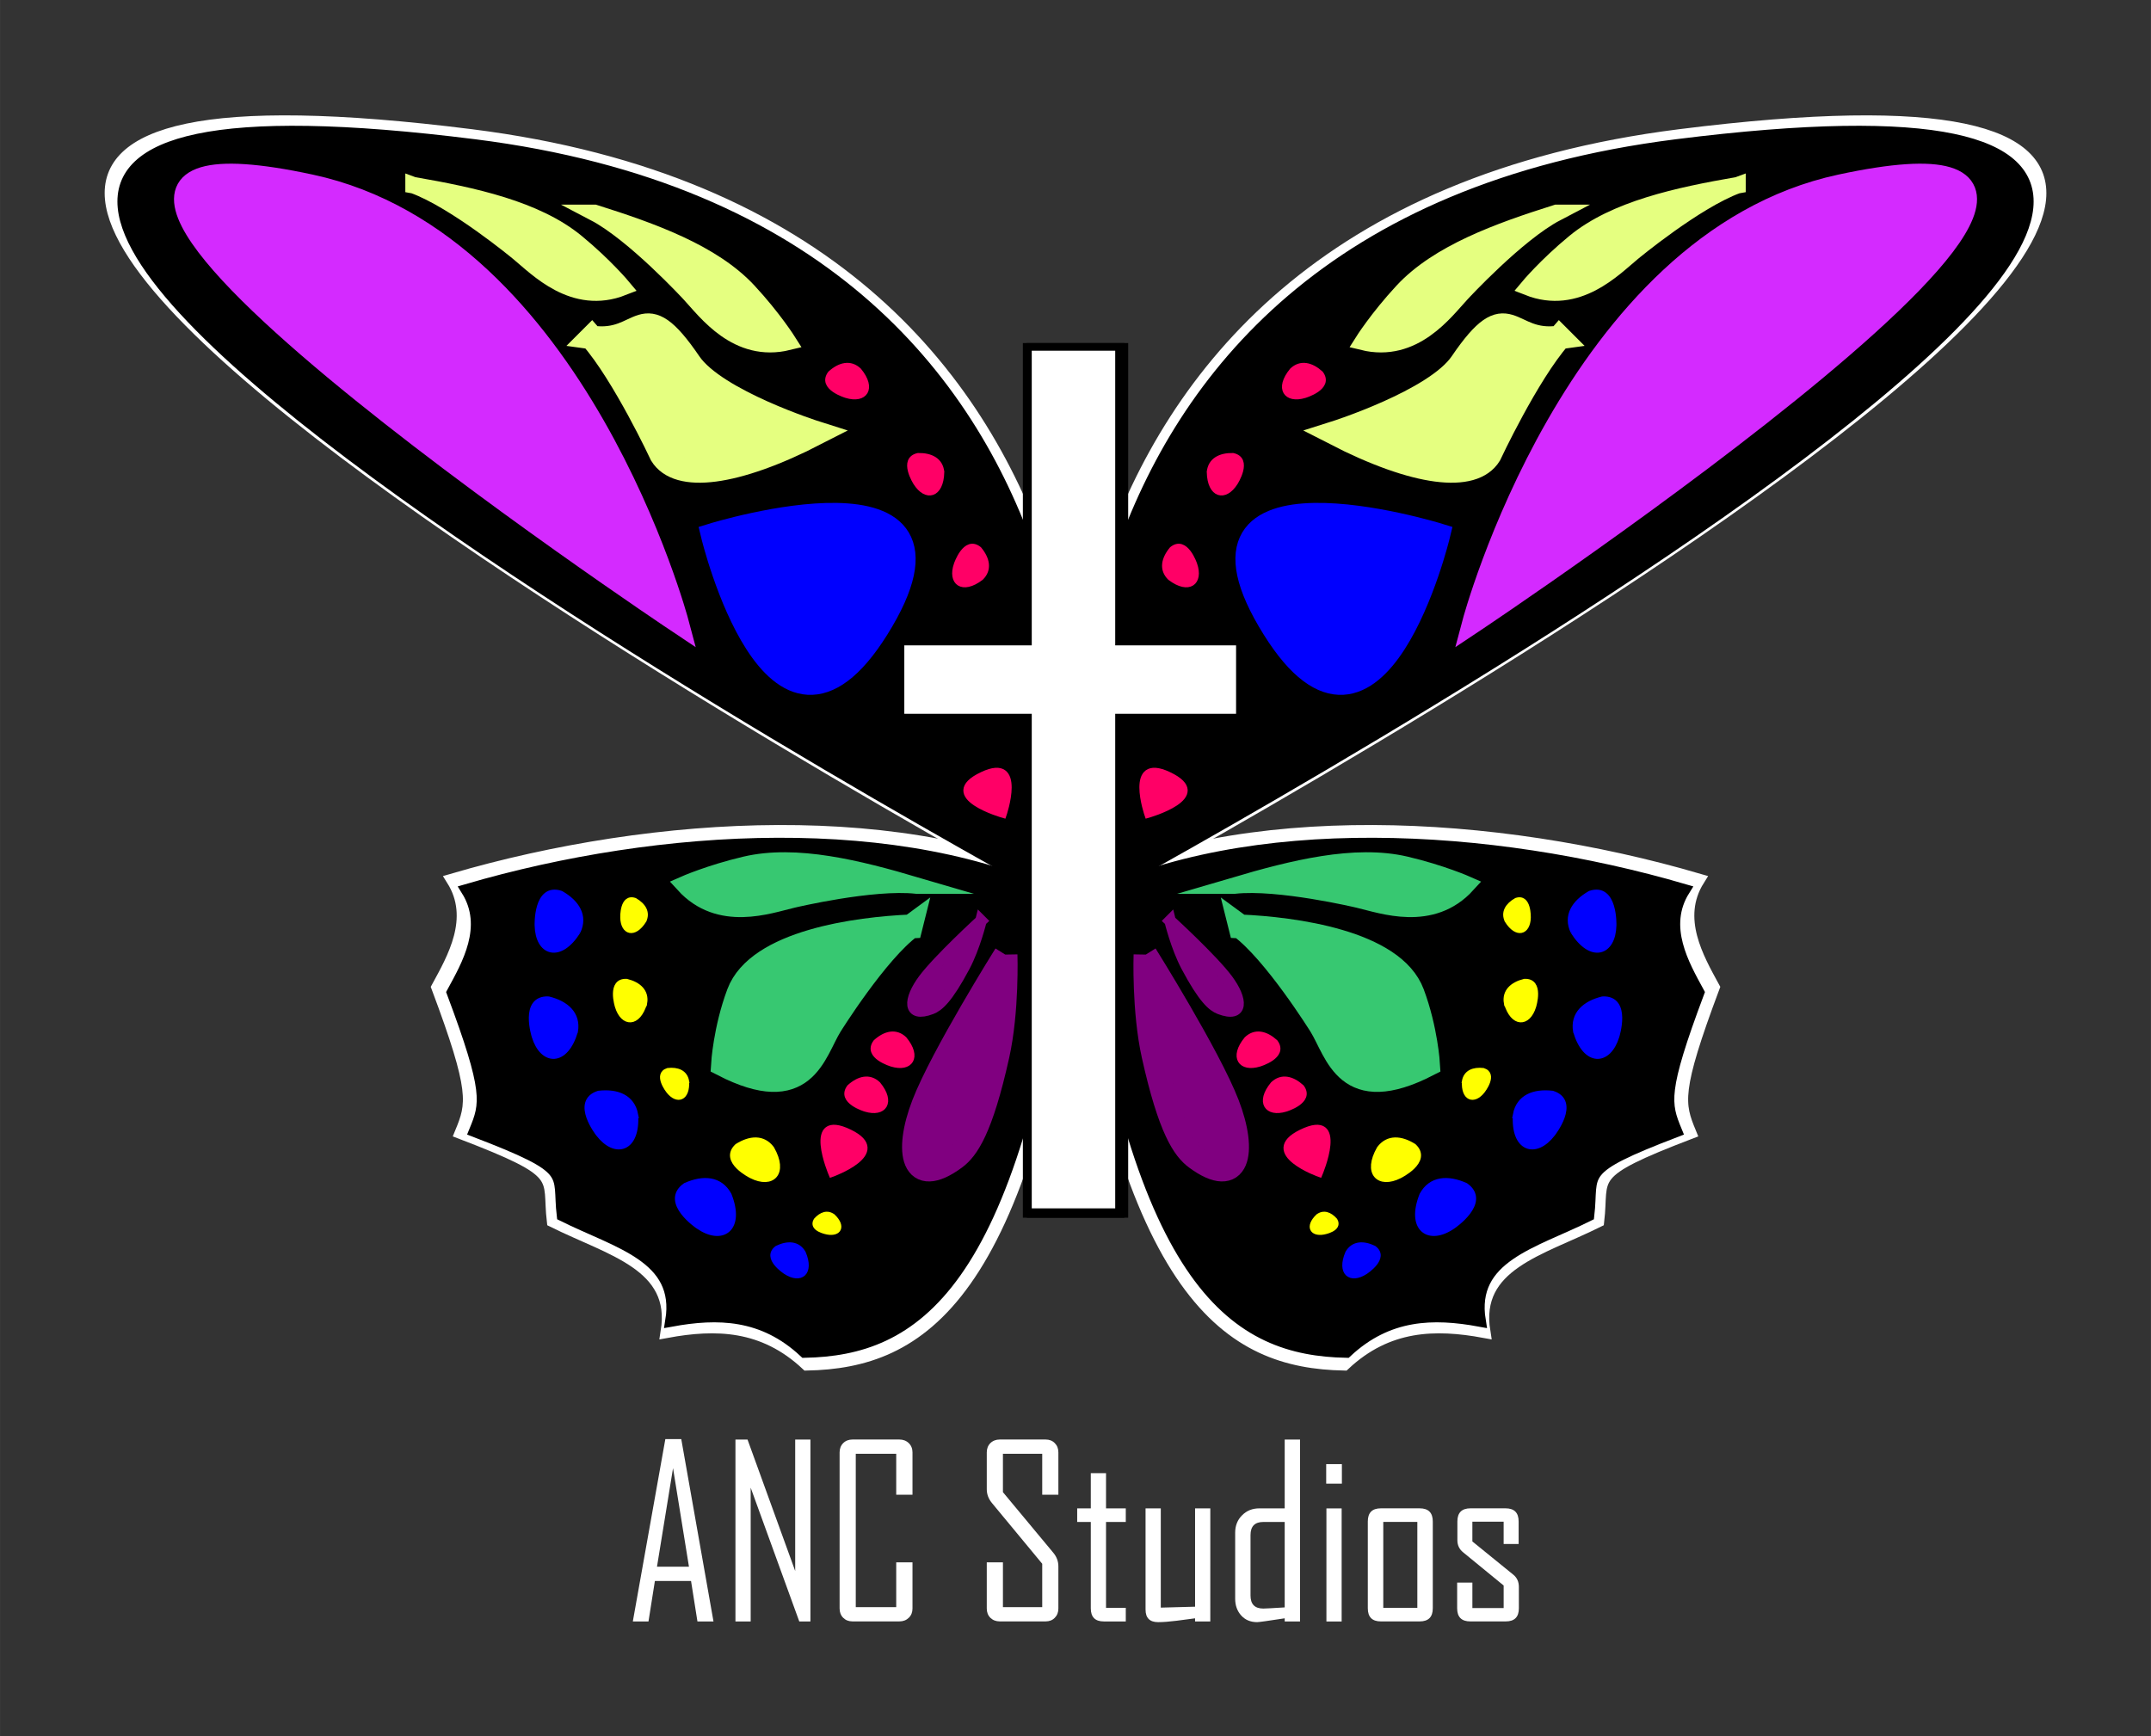 <?xml version="1.0" encoding="UTF-8"?>
<svg width="51.027mm" height="41.199mm" version="1.1" viewBox="0 0 180.8 145.98" xmlns="http://www.w3.org/2000/svg">
 <rect x="0" y="0" width="180.8" height="145.98" fill="#333333" stroke="none"/>
 <title>Mariposa New Creation</title>
 <g transform="translate(-20.28 -31.149)">
  <g transform="translate(2.771 4.366)">
   <g transform="translate(24.536 33.955)">
    <g fill-rule="evenodd">
     <path d="m83.707 69.413s8.553-57.701-51.126-65.213c-90.694-11.416 51.126 65.213 51.126 65.213z" fill="#fff" stroke="#fff" stroke-width="1.026px"/>
     <path d="m83.81 67.753c-14.443-7.168-35.743-5.954-52.796-0.966 2.032 3.247 0.045 6.642-1.261 9.045 3.278 8.749 2.971 9.794 1.966 12.234 8.844 3.39 7.287 3.579 7.739 7.424 4.846 2.413 10.487 3.64 9.571 9.293 4.097-0.751 8.108-0.684 11.766 2.743 9.517-0.191 18.327-5.386 23.015-39.772z" fill="#fff" stroke="#fff" stroke-width="1.049px"/>
     <path d="m82.548 68.564c-13.769-6.833-34.074-5.676-50.33-0.921 1.937 3.095 0.043 6.332-1.202 8.622 3.124 8.34 2.832 9.336 1.874 11.662 8.431 3.232 6.947 3.412 7.377 7.077 4.62 2.301 9.997 3.47 9.124 8.859 3.906-0.716 7.729-0.652 11.217 2.615 9.072-0.182 17.471-5.134 21.94-37.915z" stroke="#000" stroke-width="1px"/>
    </g>
    <g fill="#00f" fill-rule="evenodd" stroke="#00f">
     <path d="m54.166 93.322c-0.712-1.306-2.07-1.409-3.542-0.751-1.837 1.298 1.062 3.265 1.062 3.265 1.989 1.383 3.572 0.247 2.48-2.514z" stroke-width=".622"/>
     <path d="m60.508 98.151c-0.467-0.805-1.317-0.846-2.227-0.41-1.126 0.842 0.719 2.023 0.719 2.023 1.266 0.831 2.237 0.095 1.508-1.613z" stroke-width=".389"/>
     <path d="m46.314 86.535c-0.268-1.397-1.474-1.885-3.006-1.714-2.05 0.647 0.017 3.282 0.017 3.282 1.409 1.837 3.181 1.264 2.989-1.568z" stroke-width=".595"/>
     <path d="m41.261 79.511c0.231-1.385-0.718-2.252-2.195-2.62-2.12-0.105-1.111 3.045-1.111 3.045 0.673 2.185 2.511 2.263 3.306-0.425z" stroke-width=".588"/>
     <path d="m41.487 71.112c0.599-1.266-0.075-2.355-1.391-3.11-2.004-0.677-1.894 2.617-1.894 2.617 0.051 2.279 1.792 2.853 3.286 0.492z" stroke-width=".586"/>
    </g>
    <path d="m63.04 95.035c-0.519-0.39-1.076-0.186-1.542 0.341-0.495 0.847 1.011 1.105 1.011 1.105 1.039 0.19 1.463-0.546 0.531-1.446z" fill="#ff0" fill-rule="evenodd" stroke="#ff0" stroke-width=".271"/>
    <path d="m68.994 80.173c-0.725-0.688-1.615-0.474-2.42 0.251-0.906 1.209 1.354 1.869 1.354 1.869 1.558 0.474 2.336-0.58 1.066-2.12z" fill="#f06" fill-rule="evenodd" stroke="#f06" stroke-width=".418"/>
    <g fill="#ff0" fill-rule="evenodd" stroke="#ff0">
     <path d="m57.816 89.406c-0.705-0.946-1.782-0.875-2.864-0.194-1.296 1.224 1.199 2.444 1.199 2.444 1.715 0.863 2.831-0.206 1.665-2.25z" stroke-width=".493"/>
     <path d="m50.733 83.705c-0.146-0.758-0.8-1.022-1.631-0.93-1.112 0.351 9e-3 1.78 9e-3 1.78 0.764 0.997 1.725 0.686 1.621-0.85z" stroke-width=".323"/>
     <path d="m47.168 77.15c0.161-0.966-0.5-1.57-1.53-1.826-1.478-0.073-0.775 2.122-0.775 2.122 0.469 1.523 1.75 1.577 2.304-0.296z" stroke-width=".409"/>
     <path d="m47.137 70.244c0.34-0.718-0.043-1.337-0.79-1.765-1.138-0.385-1.075 1.486-1.075 1.486 0.029 1.294 1.017 1.62 1.865 0.28z" stroke-width=".332"/>
    </g>
    <g fill-rule="evenodd">
     <g>
      <path d="m77.494 73.095s-5.337 8.527-6.897 12.572c-1.56 4.045-0.929 7.141 2.638 4.513 1.018-0.75 2.205-2.417 3.586-8.632 0.833-3.748 0.673-8.454 0.673-8.454z" fill="#800080" stroke="#800080" stroke-width="2"/>
      <path d="m75.431 70.234s-3.576 3.275-4.822 4.953c-1.245 1.678-1.35 3.198 0.645 2.436 0.57-0.218 1.335-0.839 2.776-3.549 0.869-1.634 1.4-3.841 1.4-3.841z" fill="#800080" stroke="#800080" stroke-width=".964"/>
      <path d="m70.019 67.276c-3.729-0.41-10.413 1.185-10.413 1.185-1.974 0.459-6.166 2.024-9.163-1.272 0 0 2.17-0.962 5.171-1.667 4.282-1.005 9.525 0.318 14.406 1.754z" fill="#37c871" stroke="#37c871" stroke-miterlimit="12" stroke-width="1.387"/>
      <path d="m69.527 70.71c-2.881 2.102-6.764 8.344-6.764 8.344-1.385 2.243-2.138 6.811-9.024 3.266 0 0 0.171-2.941 1.307-5.979 1.621-4.335 9.994-5.442 14.481-5.63z" fill="#37c871" stroke="#37c871" stroke-miterlimit="11" stroke-width="2"/>
      <path d="m66.784 83.961c-0.725-0.688-1.615-0.474-2.42 0.251-0.906 1.209 1.354 1.869 1.354 1.869 1.558 0.474 2.336-0.58 1.066-2.12z" fill="#f06" stroke="#f06" stroke-width=".418"/>
      <path d="m62.863 91.545s5.066-1.796 1.544-3.519c-3.849-1.883-1.544 3.519-1.544 3.519z" fill="#f06" stroke="#f06" stroke-width=".484"/>
     </g>
     <path d="m82.66 68.559s8.332-56.209-49.804-63.527c-88.349-11.121 49.804 63.527 49.804 63.527z" stroke="#000" stroke-width="1px"/>
     <path d="m49.995 45.202s-66.804-44.546-30.924-36.831c22.42 4.821 30.924 36.831 30.924 36.831z" fill="#d42aff" stroke="#d42aff" stroke-width="1.768"/>
    </g>
    <g fill="#e5ff80" fill-rule="evenodd" stroke="#e5ff80">
     <path d="m27.734 8.4c3.526 1.282 8.814 5.669 8.814 5.669 1.567 1.285 4.635 4.543 8.781 2.912 0 0-1.52-1.823-3.9-3.782-3.396-2.796-8.683-3.929-13.695-4.799z" stroke-miterlimit="12" stroke-width="1.387"/>
     <path d="m42.944 10.723c3.323 1.74 7.981 6.793 7.981 6.793 1.382 1.482 3.989 5.12 8.315 4.056 0 0-1.264-2.009-3.361-4.268-2.993-3.223-8.083-5.05-12.934-6.581z" stroke-miterlimit="12" stroke-width="1.387"/>
     <path d="m42.702 21.201c2.703 3.084 5.871 9.861 5.871 9.861 1.385 2.243 6.156 1.722 13.042-1.823 0 0-8.5-2.688-10.682-5.89-4.101-6.018-3.833-1.513-8.231-2.148z" stroke-miterlimit="11" stroke-width="2"/>
    </g>
    <path d="m52.885 37.808s5.211 21.605 13.81 7.864c9.399-15.019-13.81-7.864-13.81-7.864z" fill="#00f" fill-rule="evenodd" stroke="#00f" stroke-width="2"/>
    <g fill="#f06" fill-rule="evenodd" stroke="#f06">
     <path d="m77.326 61.359s1.766-5.076-1.78-3.406c-3.876 1.825 1.78 3.406 1.78 3.406z" stroke-width=".484"/>
     <g stroke-width=".418">
      <path d="m65.177 23.961c-0.725-0.688-1.615-0.474-2.42 0.251-0.906 1.209 1.354 1.869 1.354 1.869 1.558 0.474 2.336-0.58 1.066-2.12z"/>
      <path d="m75.434 41.414c0.717-0.697 0.538-1.594-0.154-2.428-1.172-0.954-1.922 1.278-1.922 1.278-0.536 1.537 0.486 2.357 2.075 1.151z"/>
      <path d="m72.135 32.517c-0.097-0.995-0.909-1.416-1.992-1.396-1.477 0.319-0.202 2.299-0.202 2.299 0.866 1.378 2.144 1.093 2.195-0.902z"/>
     </g>
    </g>
    <rect x="79.811" y="22.531" width="6.806" height="71.806" fill="#fff" stroke="#000" stroke-miterlimit="12" stroke-width="1.724"/>
    <g transform="matrix(-1 0 0 1 166.75 0)">
     <g fill-rule="evenodd">
      <path d="m83.707 69.413s8.553-57.701-51.126-65.213c-90.694-11.416 51.126 65.213 51.126 65.213z" fill="#fff" stroke="#fff" stroke-width="1.026px"/>
      <path d="m83.81 67.753c-14.443-7.168-35.743-5.954-52.796-0.966 2.032 3.247 0.045 6.642-1.261 9.045 3.278 8.749 2.971 9.794 1.966 12.234 8.844 3.39 7.287 3.579 7.739 7.424 4.846 2.413 10.487 3.64 9.571 9.293 4.097-0.751 8.108-0.684 11.766 2.743 9.517-0.191 18.327-5.386 23.015-39.772z" fill="#fff" stroke="#fff" stroke-width="1.049px"/>
      <path d="m82.548 68.564c-13.769-6.833-34.074-5.676-50.33-0.921 1.937 3.095 0.043 6.332-1.202 8.622 3.124 8.34 2.832 9.336 1.874 11.662 8.431 3.232 6.947 3.412 7.377 7.077 4.62 2.301 9.997 3.47 9.124 8.859 3.906-0.716 7.729-0.652 11.217 2.615 9.072-0.182 17.471-5.134 21.94-37.915z" stroke="#000" stroke-width="1px"/>
     </g>
     <g fill="#00f" fill-rule="evenodd" stroke="#00f">
      <path d="m54.166 93.322c-0.712-1.306-2.07-1.409-3.542-0.751-1.837 1.298 1.062 3.265 1.062 3.265 1.989 1.383 3.572 0.247 2.48-2.514z" stroke-width=".622"/>
      <path d="m60.508 98.151c-0.467-0.805-1.317-0.846-2.227-0.41-1.126 0.842 0.719 2.023 0.719 2.023 1.266 0.831 2.237 0.095 1.508-1.613z" stroke-width=".389"/>
      <path d="m46.314 86.535c-0.268-1.397-1.474-1.885-3.006-1.714-2.05 0.647 0.017 3.282 0.017 3.282 1.409 1.837 3.181 1.264 2.989-1.568z" stroke-width=".595"/>
      <path d="m41.261 79.511c0.231-1.385-0.718-2.252-2.195-2.62-2.12-0.105-1.111 3.045-1.111 3.045 0.673 2.185 2.511 2.263 3.306-0.425z" stroke-width=".588"/>
      <path d="m41.487 71.112c0.599-1.266-0.075-2.355-1.391-3.11-2.004-0.677-1.894 2.617-1.894 2.617 0.051 2.279 1.792 2.853 3.286 0.492z" stroke-width=".586"/>
     </g>
     <path d="m63.04 95.035c-0.519-0.39-1.076-0.186-1.542 0.341-0.495 0.847 1.011 1.105 1.011 1.105 1.039 0.19 1.463-0.546 0.531-1.446z" fill="#ff0" fill-rule="evenodd" stroke="#ff0" stroke-width=".271"/>
     <path d="m68.994 80.173c-0.725-0.688-1.615-0.474-2.42 0.251-0.906 1.209 1.354 1.869 1.354 1.869 1.558 0.474 2.336-0.58 1.066-2.12z" fill="#f06" fill-rule="evenodd" stroke="#f06" stroke-width=".418"/>
     <g fill="#ff0" fill-rule="evenodd" stroke="#ff0">
      <path d="m57.816 89.406c-0.705-0.946-1.782-0.875-2.864-0.194-1.296 1.224 1.199 2.444 1.199 2.444 1.715 0.863 2.831-0.206 1.665-2.25z" stroke-width=".493"/>
      <path d="m50.733 83.705c-0.146-0.758-0.8-1.022-1.631-0.93-1.112 0.351 9e-3 1.78 9e-3 1.78 0.764 0.997 1.725 0.686 1.621-0.85z" stroke-width=".323"/>
      <path d="m47.168 77.15c0.161-0.966-0.5-1.57-1.53-1.826-1.478-0.073-0.775 2.122-0.775 2.122 0.469 1.523 1.75 1.577 2.304-0.296z" stroke-width=".409"/>
      <path d="m47.137 70.244c0.34-0.718-0.043-1.337-0.79-1.765-1.138-0.385-1.075 1.486-1.075 1.486 0.029 1.294 1.017 1.62 1.865 0.28z" stroke-width=".332"/>
     </g>
     <g fill-rule="evenodd">
      <g>
       <path d="m77.494 73.095s-5.337 8.527-6.897 12.572c-1.56 4.045-0.929 7.141 2.638 4.513 1.018-0.75 2.205-2.417 3.586-8.632 0.833-3.748 0.673-8.454 0.673-8.454z" fill="#800080" stroke="#800080" stroke-width="2"/>
       <path d="m75.431 70.234s-3.576 3.275-4.822 4.953c-1.245 1.678-1.35 3.198 0.645 2.436 0.57-0.218 1.335-0.839 2.776-3.549 0.869-1.634 1.4-3.841 1.4-3.841z" fill="#800080" stroke="#800080" stroke-width=".964"/>
       <path d="m70.019 67.276c-3.729-0.41-10.413 1.185-10.413 1.185-1.974 0.459-6.166 2.024-9.163-1.272 0 0 2.17-0.962 5.171-1.667 4.282-1.005 9.525 0.318 14.406 1.754z" fill="#37c871" stroke="#37c871" stroke-miterlimit="12" stroke-width="1.387"/>
       <path d="m69.527 70.71c-2.881 2.102-6.764 8.344-6.764 8.344-1.385 2.243-2.138 6.811-9.024 3.266 0 0 0.171-2.941 1.307-5.979 1.621-4.335 9.994-5.442 14.481-5.63z" fill="#37c871" stroke="#37c871" stroke-miterlimit="11" stroke-width="2"/>
       <path d="m66.784 83.961c-0.725-0.688-1.615-0.474-2.42 0.251-0.906 1.209 1.354 1.869 1.354 1.869 1.558 0.474 2.336-0.58 1.066-2.12z" fill="#f06" stroke="#f06" stroke-width=".418"/>
       <path d="m62.863 91.545s5.066-1.796 1.544-3.519c-3.849-1.883-1.544 3.519-1.544 3.519z" fill="#f06" stroke="#f06" stroke-width=".484"/>
      </g>
      <path d="m82.66 68.559s8.332-56.209-49.804-63.527c-88.349-11.121 49.804 63.527 49.804 63.527z" stroke="#000" stroke-width="1px"/>
      <path d="m49.995 45.202s-66.804-44.546-30.924-36.831c22.42 4.821 30.924 36.831 30.924 36.831z" fill="#d42aff" stroke="#d42aff" stroke-width="1.768"/>
     </g>
     <g fill="#e5ff80" fill-rule="evenodd" stroke="#e5ff80">
      <path d="m27.734 8.4c3.526 1.282 8.814 5.669 8.814 5.669 1.567 1.285 4.635 4.543 8.781 2.912 0 0-1.52-1.823-3.9-3.782-3.396-2.796-8.683-3.929-13.695-4.799z" stroke-miterlimit="12" stroke-width="1.387"/>
      <path d="m42.944 10.723c3.323 1.74 7.981 6.793 7.981 6.793 1.382 1.482 3.989 5.12 8.315 4.056 0 0-1.264-2.009-3.361-4.268-2.993-3.223-8.083-5.05-12.934-6.581z" stroke-miterlimit="12" stroke-width="1.387"/>
      <path d="m42.702 21.201c2.703 3.084 5.871 9.861 5.871 9.861 1.385 2.243 6.156 1.722 13.042-1.823 0 0-8.5-2.688-10.682-5.89-4.101-6.018-3.833-1.513-8.231-2.148z" stroke-miterlimit="11" stroke-width="2"/>
     </g>
     <path d="m52.885 37.808s5.211 21.605 13.81 7.864c9.399-15.019-13.81-7.864-13.81-7.864z" fill="#00f" fill-rule="evenodd" stroke="#00f" stroke-width="2"/>
     <g fill="#f06" fill-rule="evenodd" stroke="#f06">
      <path d="m77.326 61.359s1.766-5.076-1.78-3.406c-3.876 1.825 1.78 3.406 1.78 3.406z" stroke-width=".484"/>
      <g stroke-width=".418">
       <path d="m65.177 23.961c-0.725-0.688-1.615-0.474-2.42 0.251-0.906 1.209 1.354 1.869 1.354 1.869 1.558 0.474 2.336-0.58 1.066-2.12z"/>
       <path d="m75.434 41.414c0.717-0.697 0.538-1.594-0.154-2.428-1.172-0.954-1.922 1.278-1.922 1.278-0.536 1.537 0.486 2.357 2.075 1.151z"/>
       <path d="m72.135 32.517c-0.097-0.995-0.909-1.416-1.992-1.396-1.477 0.319-0.202 2.299-0.202 2.299 0.866 1.378 2.144 1.093 2.195-0.902z"/>
      </g>
     </g>
     <rect x="79.811" y="22.531" width="6.806" height="71.806" fill="#fff" stroke="#000" stroke-miterlimit="12" stroke-width="1.724"/>
    </g>
    <g transform="translate(-287.37 -13.152)" fill="#fff" stroke="#fff" stroke-miterlimit="12">
     <rect x="367.69" y="36.088" width="5.767" height="70.854" stroke-width="1.248"/>
     <rect transform="rotate(90)" x="60.598" y="-383.88" width="5.03" height="27.166" stroke-width=".721"/>
    </g>
   </g>
   <g transform="matrix(.938 0 0 .938 44.633 1.339)" fill="#fff" style="font-feature-settings:normal;font-variant-caps:normal;font-variant-ligatures:normal;font-variant-numeric:normal" aria-label="ANC Studios">
    <path d="m35.018 172.45h-1.438l-0.573-3.625h-3.24l-0.573 3.625h-1.396v-0.042l2.906-16.302h1.427zm-2.198-4.906-1.427-8.833-1.438 8.833z"/>
    <path d="m43.705 172.45h-1l-4.354-11.99v11.99h-1.365v-16.302h1.083l4.271 11.781v-11.781h1.365z"/>
    <path d="m52.851 171.29q0 0.51-0.333 0.833-0.333 0.323-0.844 0.323h-4.198q-0.51 0-0.833-0.323-0.323-0.323-0.323-0.833v-13.99q0-0.51 0.323-0.833 0.323-0.323 0.833-0.323h4.198q0.51 0 0.844 0.323 0.333 0.323 0.333 0.833v3.792h-1.458v-3.667h-3.625v13.74h3.625v-4.01h1.458z"/>
    <path d="m65.924 171.29q0 0.51-0.323 0.833-0.312 0.323-0.823 0.323h-4.104q-0.51 0-0.844-0.323-0.323-0.323-0.323-0.833v-4.135h1.448v4.01h3.521v-3.885l-4.5-5.438q-0.469-0.562-0.469-1.24v-3.302q0-0.51 0.323-0.833 0.333-0.323 0.844-0.323h4.104q0.51 0 0.823 0.323 0.323 0.323 0.323 0.833v3.792h-1.448v-3.667h-3.521v3.438l4.521 5.438q0.448 0.542 0.448 1.219z"/>
    <path d="m71.965 172.45h-1.969q-1.167 0-1.167-1.177v-7.74h-1.219v-1.219h1.219v-3.156h1.365v3.156h1.771v1.219h-1.771v7.698h1.771z"/>
    <path d="m79.538 172.45h-1.365v-0.281q-0.833 0.115-1.656 0.219-1 0.125-1.656 0.125-1.125 0-1.125-1.125v-9.073h1.365v8.896l3.073-0.083v-8.812h1.365z"/>
    <path d="m87.58 172.45h-1.375v-0.281q-2.229 0.344-2.469 0.344-0.885 0-1.427-0.594-0.542-0.604-0.542-1.5v-5.927q0-0.938 0.615-1.552 0.615-0.625 1.542-0.625h2.281v-6.167h1.375zm-1.375-1.26v-7.656h-1.917q-1.146 0-1.146 1.177v5.417q0 1.167 1.146 1.167 0.271 0 1.917-0.104z"/>
    <path d="m91.33 160.1h-1.406v-1.75h1.406zm-0.021 12.354h-1.365v-10.135h1.365z"/>
    <path d="m99.476 171.27q0 1.177-1.177 1.177h-3.479q-1.167 0-1.167-1.177v-7.781q0-1.177 1.167-1.177h3.479q1.177 0 1.177 1.177zm-1.385-0.042v-7.698h-3.052v7.698z"/>
    <path d="m107.19 171.27q0 1.177-1.177 1.177h-3.177q-1.177 0-1.177-1.177v-2.302h1.365v2.281h2.802v-2.021l-3.625-2.969q-0.521-0.417-0.521-1.083v-1.688q0-1.177 1.177-1.177h3.135q1.177 0 1.177 1.177v2.021h-1.344v-2h-2.802v1.771l3.656 2.969q0.51 0.406 0.51 1.104z"/>
   </g>
  </g>
 </g>
</svg>
